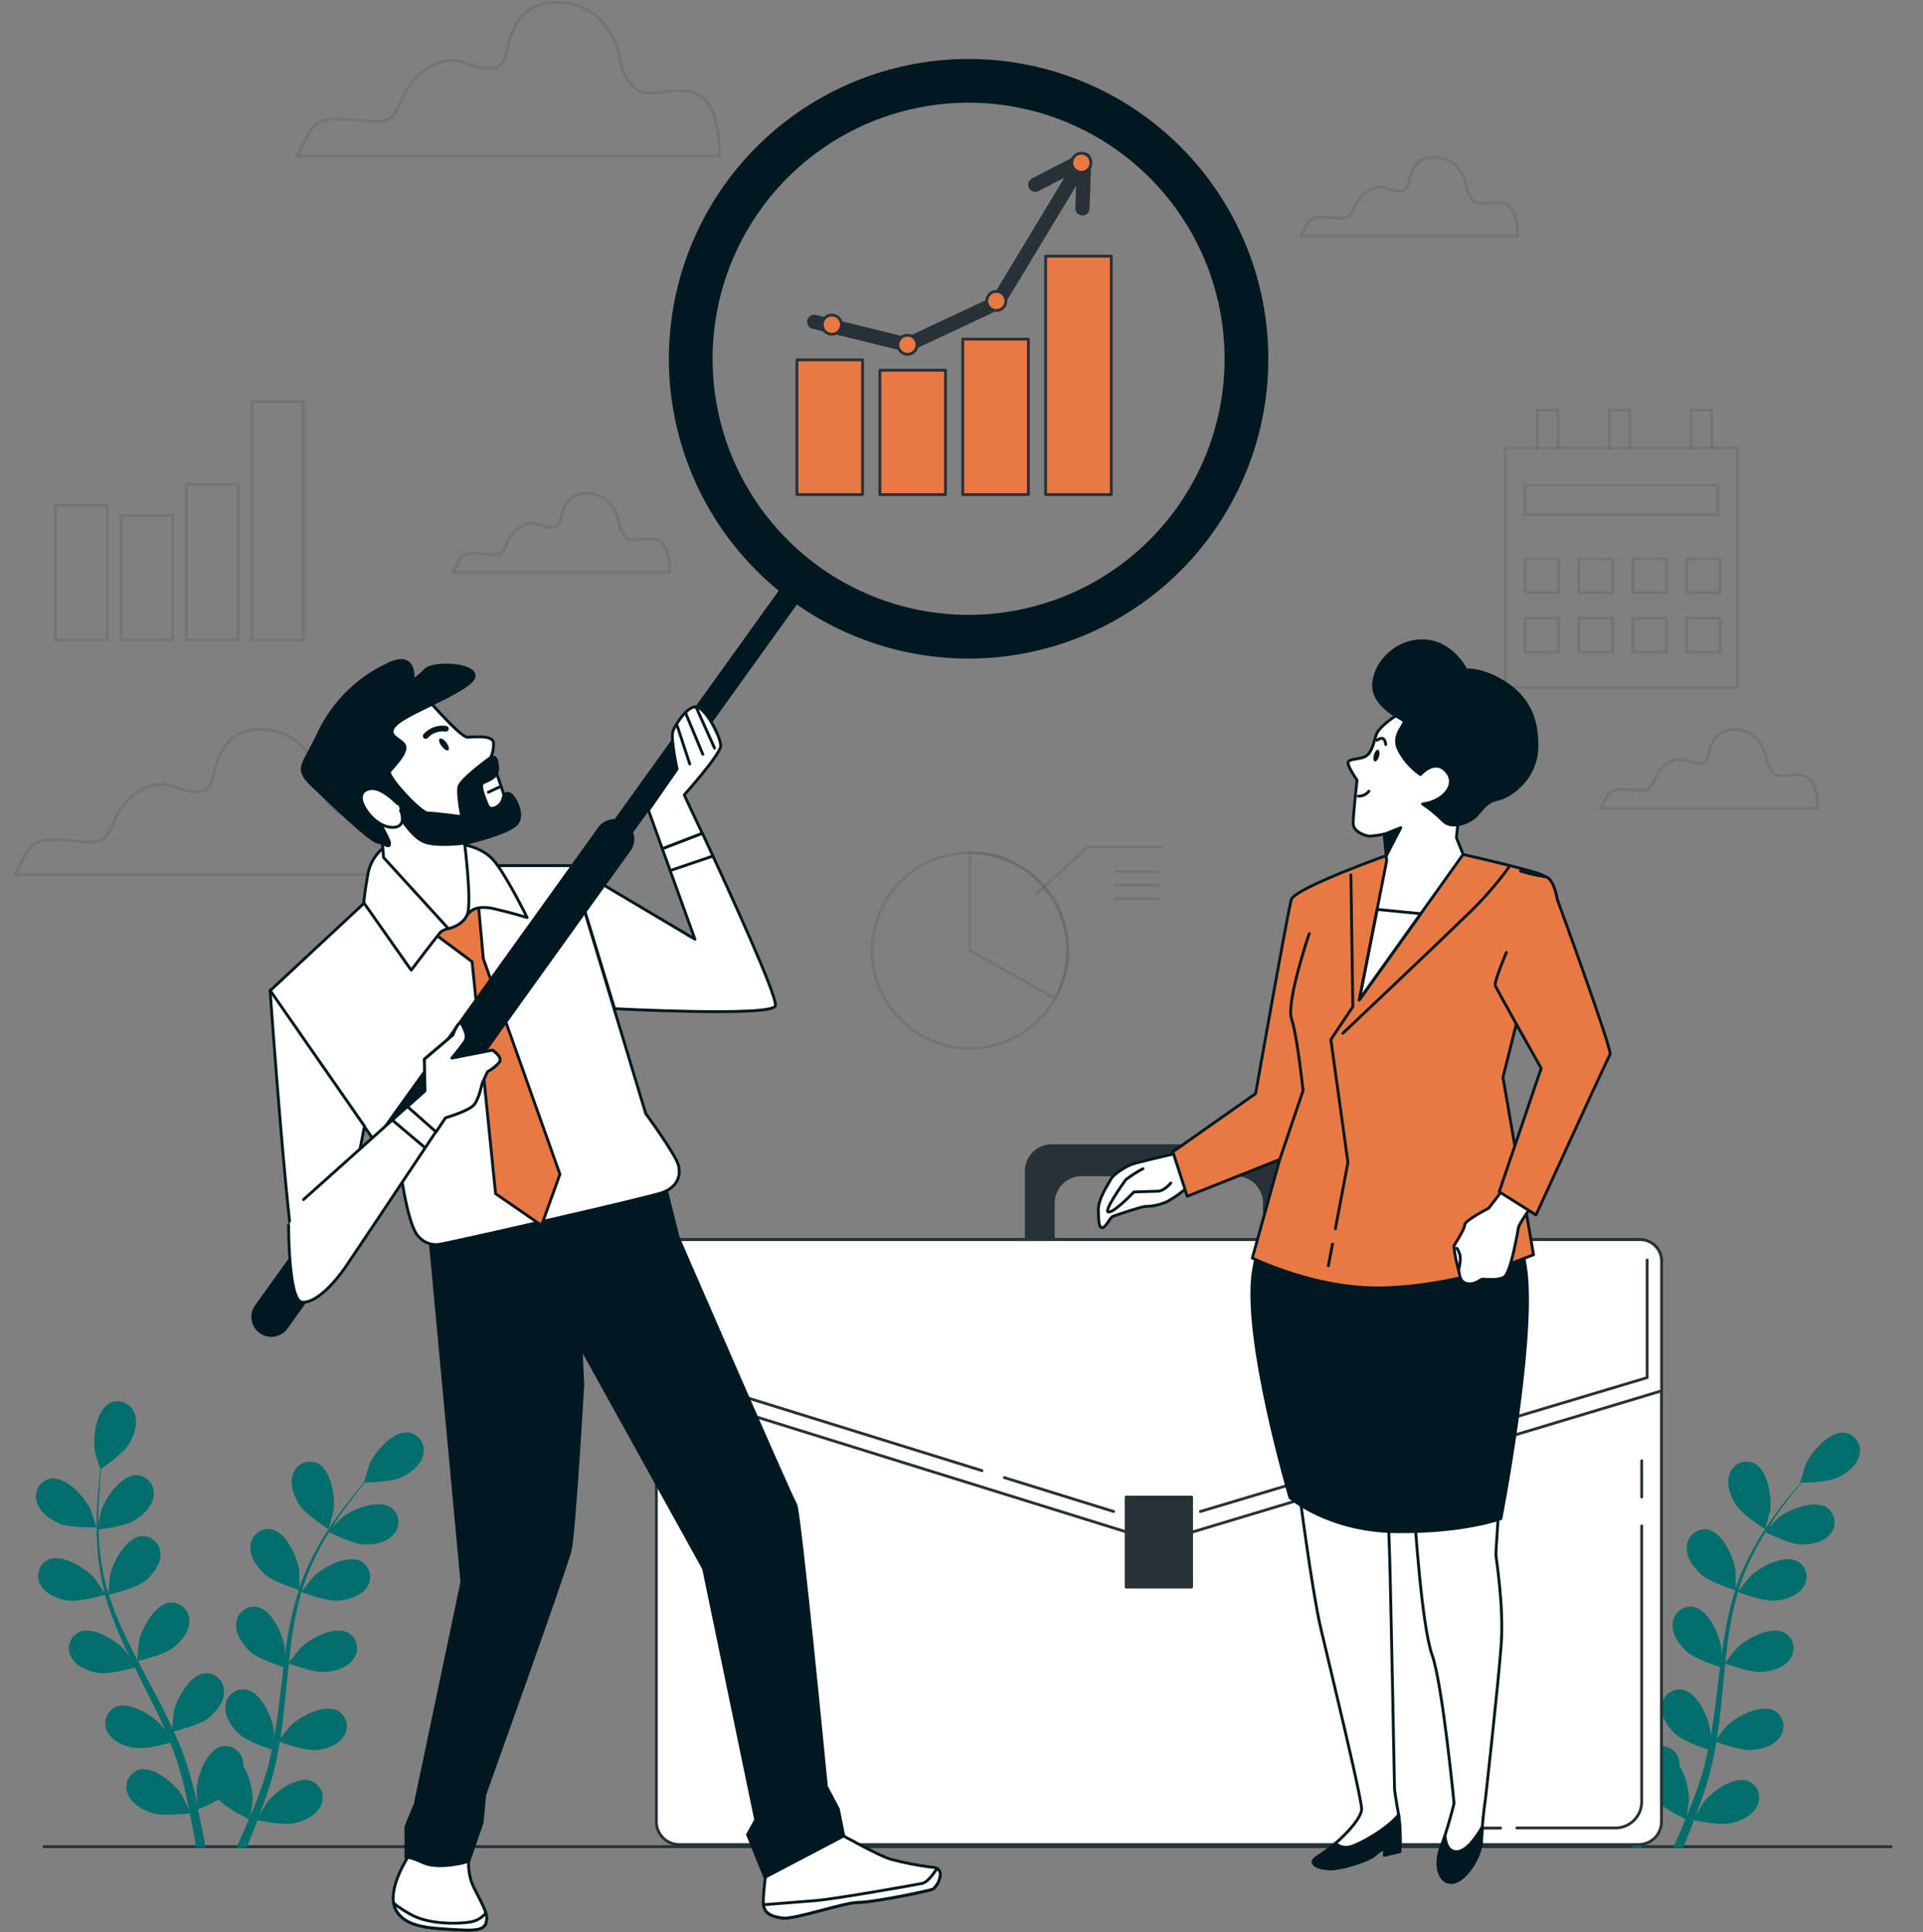 <svg width="675" height="678" viewBox="0 0 675 678" fill="none" xmlns="http://www.w3.org/2000/svg">
<rect x="0" y="0" width="675" height="678" fill="#808080" stroke="none"/>
<path d="M15.449 648.031H663.805" stroke="#263238" stroke-linecap="round" stroke-linejoin="round"/>
<g opacity="0.3">
<path opacity="0.3" d="M217.728 21.191C217.728 21.191 215.39 4.236 200.185 1.31C184.981 -1.616 179.716 8.324 177.966 17.677C176.216 27.029 169.188 24.117 162.188 21.779C155.188 19.441 145.821 24.648 141.719 33.47C137.616 42.291 137.63 43.41 125.94 42.248C114.25 41.086 110.735 41.66 107.293 48.674C103.85 55.689 104.065 54.814 104.065 54.814H252.527C252.527 54.814 253.345 39.365 246.388 34.101C239.431 28.836 229.433 34.689 224.169 31.763C218.905 28.836 217.728 21.191 217.728 21.191Z" stroke="black" stroke-miterlimit="10"/>
</g>
<g opacity="0.3">
<path opacity="0.3" d="M514.84 65.658C514.84 65.658 513.65 56.965 505.847 55.474C498.043 53.982 495.361 59.074 494.457 63.865C493.554 68.656 490.025 67.092 486.367 65.902C482.709 64.711 477.976 67.336 475.882 71.898C473.787 76.459 473.787 76.99 467.792 76.387C461.796 75.785 459.988 76.1 458.195 79.686C456.402 83.272 456.546 82.842 456.546 82.842H532.67C532.67 82.842 533.129 74.895 529.529 72.199C525.928 69.502 520.836 72.5 518.14 70.994C515.443 69.488 514.84 65.658 514.84 65.658Z" stroke="black" stroke-miterlimit="10"/>
</g>
<g opacity="0.3">
<path opacity="0.3" d="M217.267 183.624C217.267 183.624 216.076 174.932 208.287 173.426C200.499 171.919 197.788 177.026 196.898 181.831C196.009 186.637 192.394 185.116 188.794 183.925C185.193 182.735 180.402 185.36 178.308 189.921C176.214 194.483 176.214 195.014 170.218 194.411C164.222 193.809 162.429 194.11 160.622 197.71C158.814 201.311 158.972 200.852 158.972 200.852H235.111C235.111 200.852 235.556 192.919 231.955 190.223C228.355 187.526 223.263 190.509 220.566 189.018C217.869 187.526 217.267 183.624 217.267 183.624Z" stroke="black" stroke-miterlimit="10"/>
</g>
<g opacity="0.3">
<path opacity="0.3" d="M620.149 266.476C620.149 266.476 618.944 257.784 611.155 256.277C603.366 254.771 600.67 259.878 599.766 264.669C598.862 269.46 595.276 267.968 591.676 266.763C588.075 265.558 583.284 268.269 581.19 272.759C579.096 277.249 579.082 277.865 573.086 277.263C567.09 276.661 565.297 276.962 563.504 280.562C561.711 284.163 561.854 283.704 561.854 283.704H637.979C637.979 283.704 638.438 275.757 634.837 273.06C631.237 270.363 626.145 273.361 623.448 271.87C620.751 270.378 620.149 266.476 620.149 266.476Z" stroke="black" stroke-miterlimit="10"/>
</g>
<g opacity="0.3">
<path opacity="0.3" d="M112.57 275.255C112.57 275.255 110.361 259.304 96.017 256.435C81.673 253.566 76.695 263.062 75.031 271.884C73.368 280.706 66.755 277.966 60.128 275.757C53.501 273.548 44.665 278.511 40.806 286.802C36.948 295.093 36.933 296.183 25.903 295.078C14.872 293.974 11.559 294.519 8.231 301.146C4.903 307.773 5.19 306.884 5.19 306.884H145.418C145.418 306.884 146.25 292.253 139.681 287.29C133.111 282.326 123.673 287.849 118.71 285.081C113.746 282.312 112.57 275.255 112.57 275.255Z" stroke="black" stroke-miterlimit="10"/>
</g>
<g opacity="0.3">
<path opacity="0.3" d="M609.885 157.202H528.367V241.331H609.885V157.202Z" stroke="black" stroke-linecap="round" stroke-linejoin="round"/>
<path opacity="0.3" d="M602.944 170.212H535.297V180.626H602.944V170.212Z" stroke="black" stroke-linecap="round" stroke-linejoin="round"/>
<path opacity="0.3" d="M547.116 196.19H535.297V208.009H547.116V196.19Z" stroke="black" stroke-linecap="round" stroke-linejoin="round"/>
<path opacity="0.3" d="M566.023 196.19H554.203V208.009H566.023V196.19Z" stroke="black" stroke-linecap="round" stroke-linejoin="round"/>
<path opacity="0.3" d="M584.925 196.19H573.105V208.009H584.925V196.19Z" stroke="black" stroke-linecap="round" stroke-linejoin="round"/>
<path opacity="0.3" d="M603.816 196.19H591.996V208.009H603.816V196.19Z" stroke="black" stroke-linecap="round" stroke-linejoin="round"/>
<path opacity="0.3" d="M547.116 217.003H535.297V228.823H547.116V217.003Z" stroke="black" stroke-linecap="round" stroke-linejoin="round"/>
<path opacity="0.3" d="M566.023 217.003H554.203V228.823H566.023V217.003Z" stroke="black" stroke-linecap="round" stroke-linejoin="round"/>
<path opacity="0.3" d="M584.925 217.003H573.105V228.823H584.925V217.003Z" stroke="black" stroke-linecap="round" stroke-linejoin="round"/>
<path opacity="0.3" d="M603.816 217.003H591.996V228.823H603.816V217.003Z" stroke="black" stroke-linecap="round" stroke-linejoin="round"/>
<path opacity="0.3" d="M539.598 157.202V143.92H546.885V156.772" stroke="black" stroke-linecap="round" stroke-linejoin="round"/>
<path opacity="0.3" d="M593.605 157.202V143.92H600.892V156.772" stroke="black" stroke-linecap="round" stroke-linejoin="round"/>
<path opacity="0.3" d="M564.887 157.202V143.92H572.174V156.772" stroke="black" stroke-linecap="round" stroke-linejoin="round"/>
</g>
<g opacity="0.3">
<path opacity="0.3" d="M37.626 177.298H19.438V224.577H37.626V177.298Z" stroke="black" stroke-miterlimit="10"/>
<path opacity="0.3" d="M60.606 180.928H42.418V224.577H60.606V180.928Z" stroke="black" stroke-miterlimit="10"/>
<path opacity="0.3" d="M83.583 170.026H65.394V224.591H83.583V170.026Z" stroke="black" stroke-miterlimit="10"/>
<path opacity="0.3" d="M106.563 140.922H88.375V224.577H106.563V140.922Z" stroke="black" stroke-miterlimit="10"/>
</g>
<g opacity="0.3">
<path opacity="0.3" d="M348.408 366.978C366.856 362.577 378.242 344.054 373.841 325.606C369.439 307.158 350.916 295.772 332.469 300.174C314.021 304.575 302.635 323.098 307.036 341.546C311.438 359.993 329.961 371.38 348.408 366.978Z" stroke="black" stroke-miterlimit="10"/>
<path opacity="0.3" d="M370.353 350.432C373.306 345.207 374.839 339.299 374.797 333.297C374.755 327.294 373.141 321.408 370.115 316.224C367.089 311.04 362.758 306.74 357.552 303.752C352.346 300.764 346.448 299.193 340.445 299.195V333.549L370.353 350.432Z" stroke="black" stroke-miterlimit="10"/>
<path opacity="0.3" d="M363.625 313.769L381.67 297.287H408.35" stroke="black" stroke-miterlimit="10"/>
<path opacity="0.3" d="M391.098 305.923H406.79" stroke="black" stroke-miterlimit="10"/>
<path opacity="0.3" d="M391.098 310.627H406.79" stroke="black" stroke-miterlimit="10"/>
<path opacity="0.3" d="M391.098 315.332H406.79" stroke="black" stroke-miterlimit="10"/>
</g>
<path d="M302.775 126.276H279.738V173.555H302.775V126.276Z" fill="#E97943" stroke="#263238" stroke-linecap="round" stroke-linejoin="round"/>
<path d="M331.88 129.92H308.844V173.569H331.88V129.92Z" fill="#E97943" stroke="#263238" stroke-linecap="round" stroke-linejoin="round"/>
<path d="M360.97 119.004H337.934V173.569H360.97V119.004Z" fill="#E97943" stroke="#263238" stroke-linecap="round" stroke-linejoin="round"/>
<path d="M390.076 89.9H367.039V173.555H390.076V89.9Z" fill="#E97943" stroke="#263238" stroke-linecap="round" stroke-linejoin="round"/>
<path d="M285.805 112.936L318.538 120.983L350.067 106.209L376.732 62.029" stroke="#263238" stroke-width="5" stroke-linecap="round" stroke-linejoin="round"/>
<path d="M363.406 64.826L380.547 55.961L379.959 73.103" stroke="#263238" stroke-width="5" stroke-linecap="round" stroke-linejoin="round"/>
<path d="M318.54 124.34C320.394 124.34 321.897 122.837 321.897 120.983C321.897 119.13 320.394 117.627 318.54 117.627C316.686 117.627 315.184 119.13 315.184 120.983C315.184 122.837 316.686 124.34 318.54 124.34Z" fill="#E97943" stroke="#263238" stroke-linecap="round" stroke-linejoin="round"/>
<path d="M353.08 105.606C353.08 104.943 352.883 104.294 352.515 103.742C352.146 103.19 351.622 102.759 351.008 102.505C350.395 102.251 349.72 102.185 349.069 102.314C348.418 102.444 347.82 102.764 347.35 103.233C346.881 103.702 346.561 104.3 346.432 104.952C346.302 105.603 346.369 106.278 346.623 106.891C346.877 107.504 347.307 108.028 347.859 108.397C348.411 108.766 349.06 108.963 349.724 108.963C350.614 108.963 351.468 108.609 352.097 107.98C352.727 107.35 353.08 106.497 353.08 105.606Z" fill="#E97943" stroke="#263238" stroke-linecap="round" stroke-linejoin="round"/>
<path d="M295.359 113.94C295.362 113.273 295.166 112.62 294.798 112.064C294.429 111.507 293.904 111.073 293.288 110.816C292.672 110.559 291.994 110.49 291.339 110.618C290.684 110.747 290.082 111.066 289.61 111.537C289.137 112.008 288.814 112.609 288.683 113.263C288.552 113.917 288.618 114.596 288.872 115.213C289.127 115.829 289.559 116.357 290.114 116.728C290.668 117.099 291.321 117.297 291.988 117.297C292.88 117.297 293.735 116.944 294.367 116.315C294.998 115.686 295.355 114.832 295.359 113.94Z" fill="#E97943" stroke="#263238" stroke-linecap="round" stroke-linejoin="round"/>
<path d="M382.931 57.051C382.917 56.391 382.708 55.749 382.331 55.206C381.954 54.664 381.425 54.245 380.81 54.002C380.196 53.759 379.523 53.703 378.877 53.84C378.231 53.977 377.639 54.303 377.177 54.775C376.715 55.247 376.402 55.845 376.278 56.494C376.154 57.143 376.225 57.815 376.481 58.424C376.737 59.033 377.167 59.553 377.717 59.919C378.268 60.284 378.914 60.48 379.575 60.48C380.021 60.48 380.464 60.391 380.876 60.218C381.288 60.044 381.661 59.791 381.974 59.471C382.286 59.152 382.532 58.773 382.696 58.358C382.861 57.942 382.941 57.498 382.931 57.051Z" fill="#E97943" stroke="#263238" stroke-linecap="round" stroke-linejoin="round"/>
<path d="M20.711 534.569C24.541 536.232 33.894 536.003 33.908 536.003C33.922 536.003 31.885 529.878 31.713 529.519C29.662 525.216 23.107 518.13 17.885 518.847C17.012 518.99 16.179 519.316 15.44 519.802C14.7 520.289 14.072 520.926 13.596 521.672C13.12 522.417 12.806 523.255 12.675 524.13C12.544 525.006 12.599 525.898 12.836 526.751C13.711 530.409 17.455 533.134 20.711 534.569Z" fill="#006E6B"/>
<path d="M23.937 561.65C27.91 562.238 36.258 559.814 36.846 559.613C38.223 564.391 39.915 569.073 41.91 573.628C43.057 576.281 44.305 578.921 45.582 581.56C44.807 580.441 44.148 579.451 44.019 579.322C40.906 575.722 32.773 570.601 27.867 572.681C27.061 573.05 26.343 573.584 25.757 574.249C25.172 574.914 24.733 575.694 24.469 576.54C24.205 577.385 24.122 578.277 24.226 579.157C24.329 580.037 24.617 580.885 25.07 581.646C26.877 584.945 31.224 586.566 34.738 587.083C38.252 587.599 45.467 585.648 47.346 585.146C47.848 586.15 48.336 587.169 48.781 588.173C51.205 592.978 53.629 597.769 55.953 602.517C56.742 604.195 57.387 605.888 58.176 607.566C57.502 606.576 56.928 605.759 56.828 605.63C53.715 602.029 45.582 596.908 40.676 598.988C39.865 599.35 39.139 599.879 38.546 600.541C37.953 601.203 37.507 601.982 37.236 602.829C36.965 603.675 36.876 604.569 36.974 605.452C37.073 606.335 37.357 607.187 37.807 607.953C39.615 611.252 43.961 612.888 47.475 613.39C50.99 613.892 57.516 612.17 59.754 611.554C60.443 613.304 61.188 615.054 61.719 616.775C62.092 617.951 62.537 619.07 62.852 620.289L63.842 623.832C64.387 626.113 64.961 628.451 65.449 630.689C65.793 632.238 66.08 633.73 66.395 635.222C65.621 633.543 64.043 630.273 63.885 630.015C61.361 625.984 54.088 619.687 48.924 621.006C48.073 621.25 47.283 621.669 46.605 622.238C45.926 622.806 45.375 623.511 44.987 624.306C44.599 625.102 44.382 625.97 44.351 626.855C44.32 627.739 44.476 628.62 44.807 629.441C46.098 632.969 50.143 635.178 53.543 636.283C57.287 637.416 65.563 636.383 66.596 636.283C67.098 638.765 67.557 641.174 68.031 643.455C68.332 645.148 68.604 646.769 68.848 648.332H72.162C71.846 646.596 71.516 644.775 71.129 642.881C70.641 640.357 70.053 637.689 69.436 634.935C71.932 633.939 74.365 632.795 76.723 631.506C79.449 634.461 86.448 637.918 87.352 638.363C86.391 640.701 85.444 642.967 84.483 645.09L83.049 648.332H86.563C86.836 647.658 87.123 647.012 87.395 646.324C88.371 643.943 89.375 641.39 90.365 638.765C91.369 638.965 99.573 640.644 103.403 639.769C106.86 638.994 111.063 637.029 112.612 633.601C113.005 632.807 113.225 631.94 113.26 631.056C113.295 630.172 113.143 629.29 112.814 628.469C112.485 627.647 111.987 626.904 111.351 626.288C110.716 625.672 109.958 625.197 109.127 624.894C104.077 623.187 96.375 628.924 93.549 632.754C93.377 632.984 91.842 635.623 90.909 637.33C91.311 636.24 91.713 635.207 92.114 634.088C92.918 631.894 93.649 629.67 94.453 627.289C94.811 626.127 95.155 624.951 95.514 623.775C95.873 622.599 96.145 621.308 96.461 620.074C97.149 617.205 97.709 614.236 98.196 611.252C100.133 611.941 107.004 614.336 110.561 614.121C114.118 613.906 118.551 612.572 120.602 609.416C121.111 608.692 121.462 607.868 121.632 606.998C121.802 606.129 121.787 605.234 121.588 604.37C121.39 603.507 121.011 602.695 120.478 601.988C119.945 601.281 119.268 600.694 118.493 600.265C113.745 597.826 105.268 602.33 101.883 605.687C101.682 605.902 99.53 608.556 98.383 610.076C98.655 608.269 98.957 606.476 99.172 604.64C99.832 599.361 100.334 593.996 100.85 588.646C101.008 586.996 101.194 585.361 101.366 583.74C102.041 583.984 110.159 587.011 114.147 586.724C117.69 586.48 122.137 585.175 124.188 582.019C124.695 581.295 125.044 580.472 125.213 579.604C125.381 578.736 125.366 577.843 125.167 576.981C124.968 576.12 124.59 575.31 124.059 574.604C123.527 573.897 122.852 573.311 122.079 572.882C117.331 570.443 108.84 574.947 105.469 578.304C105.225 578.548 102.127 582.421 101.395 583.439C101.782 579.839 102.184 576.267 102.743 572.738C103.454 567.985 104.48 563.284 105.813 558.667C106.129 558.781 114.577 561.966 118.723 561.679C122.266 561.435 126.713 560.13 128.764 556.988C129.273 556.263 129.623 555.438 129.792 554.568C129.961 553.698 129.944 552.802 129.744 551.939C129.544 551.076 129.164 550.264 128.629 549.557C128.095 548.851 127.417 548.264 126.641 547.837C121.907 545.398 113.416 549.902 110.045 553.259C109.786 553.517 106.459 557.677 105.914 558.466C106 558.208 106.043 557.921 106.129 557.648C107.591 553.055 109.458 548.6 111.709 544.337C112.913 541.97 114.204 539.761 115.51 537.652C117.03 538.413 123.973 541.784 127.688 541.956C131.403 542.128 135.792 541.282 138.188 538.384C138.791 537.722 139.246 536.939 139.523 536.088C139.8 535.237 139.893 534.336 139.795 533.446C139.697 532.556 139.411 531.697 138.956 530.926C138.501 530.155 137.887 529.49 137.155 528.974C132.708 526.019 123.786 529.562 120.057 532.532C119.856 532.689 117.977 534.554 116.629 535.946C117.245 534.999 117.848 534.009 118.436 533.077C120.674 529.72 122.911 526.78 124.934 524.198C126.081 522.763 127.157 521.444 128.176 520.239C130.04 520.239 137.585 519.966 140.885 518.431C144.184 516.897 147.784 514.128 148.559 510.413C148.77 509.553 148.798 508.659 148.641 507.788C148.484 506.917 148.146 506.089 147.648 505.357C147.15 504.625 146.504 504.006 145.752 503.54C144.999 503.074 144.157 502.772 143.28 502.653C137.987 502.079 131.69 509.337 129.754 513.683C129.596 514.071 127.645 520.239 127.745 520.239H127.86C126.856 521.372 125.795 522.605 124.661 523.983C122.581 526.521 120.272 529.419 117.963 532.747C115.43 536.294 113.107 539.987 111.006 543.806C108.642 548.082 106.655 552.555 105.067 557.175V557.347C105.067 555.784 105.067 551.423 104.981 551.079C104.379 546.359 100.42 537.609 95.17 536.634C94.295 536.498 93.401 536.548 92.546 536.78C91.692 537.013 90.896 537.422 90.21 537.982C89.524 538.542 88.963 539.24 88.565 540.031C88.167 540.822 87.939 541.688 87.897 542.573C87.596 546.316 90.307 550.075 92.961 552.441C95.959 555.109 104.25 557.691 104.909 557.892C103.385 562.655 102.177 567.514 101.295 572.437C100.778 575.306 100.362 578.175 99.975 581.044C99.975 579.695 99.975 578.476 99.975 578.318C99.358 573.599 95.414 564.835 90.164 563.874C89.289 563.736 88.396 563.783 87.541 564.014C86.687 564.244 85.89 564.652 85.204 565.211C84.518 565.77 83.957 566.468 83.559 567.258C83.16 568.048 82.933 568.914 82.891 569.798C82.59 573.542 85.301 577.3 87.955 579.667C90.608 582.033 97.68 584.414 99.545 585.017C99.401 586.121 99.258 587.24 99.129 588.359C98.483 593.695 97.867 599.046 97.106 604.252C96.834 606.103 96.504 607.896 96.188 609.703C96.188 608.498 96.188 607.494 96.188 607.336C95.571 602.617 91.627 593.867 86.377 592.892C85.502 592.756 84.608 592.806 83.753 593.038C82.899 593.27 82.103 593.68 81.417 594.24C80.731 594.8 80.171 595.498 79.772 596.289C79.374 597.08 79.146 597.946 79.104 598.83C78.803 602.574 81.514 606.332 84.168 608.699C86.822 611.066 93.205 613.218 95.428 613.935C95.041 615.771 94.653 617.607 94.194 619.371C93.85 620.562 93.606 621.738 93.19 622.929C92.774 624.119 92.43 625.267 92.057 626.429C91.268 628.623 90.451 630.904 89.619 633.027C89.045 634.461 88.471 635.896 87.912 637.33C88.198 635.508 88.686 631.922 88.686 631.592C88.628 627.408 87.497 623.309 85.401 619.687C85.419 619.207 85.39 618.727 85.315 618.252C85.206 617.374 84.913 616.529 84.455 615.772C83.998 615.014 83.385 614.362 82.659 613.857C81.932 613.352 81.107 613.006 80.237 612.842C79.368 612.677 78.474 612.698 77.612 612.902C72.463 614.265 69.192 623.301 69.006 628.064C69.006 628.336 69.178 631.392 69.322 633.328C69.063 632.209 68.82 631.119 68.547 629.972C68.002 627.691 67.4 625.439 66.754 623C66.41 621.838 66.051 620.662 65.692 619.472C65.334 618.281 64.861 617.09 64.445 615.871C63.426 613.088 62.264 610.32 61.016 607.552C63.01 607.078 70.067 605.271 72.893 603.105C75.719 600.939 78.717 597.367 78.631 593.638C78.654 592.753 78.49 591.873 78.151 591.056C77.812 590.238 77.305 589.501 76.662 588.892C76.02 588.284 75.256 587.817 74.422 587.522C73.587 587.228 72.7 587.112 71.817 587.183C66.525 587.757 61.92 596.191 60.959 600.853C60.959 601.154 60.586 604.568 60.443 606.447C59.697 604.798 59.008 603.134 58.119 601.484C55.752 596.722 53.213 591.96 50.688 587.212C49.914 585.777 49.168 584.343 48.408 582.837C49.125 582.679 57.545 580.714 60.729 578.29C63.598 576.124 66.467 572.552 66.467 568.822C66.49 567.938 66.327 567.058 65.987 566.24C65.648 565.423 65.141 564.686 64.498 564.077C63.856 563.468 63.093 563.001 62.258 562.707C61.423 562.412 60.536 562.297 59.654 562.368C54.361 562.941 49.756 571.376 48.795 576.037C48.723 576.382 48.279 581.316 48.221 582.564C46.557 579.351 44.922 576.138 43.445 572.91C41.408 568.58 39.65 564.124 38.18 559.57C38.525 559.499 47.332 557.49 50.574 555.009C53.443 552.843 56.311 549.271 56.311 545.542C56.337 544.656 56.175 543.776 55.836 542.957C55.498 542.138 54.991 541.4 54.348 540.791C53.705 540.182 52.94 539.715 52.105 539.422C51.269 539.128 50.381 539.014 49.498 539.087C44.205 539.661 39.615 548.095 38.654 552.757C38.568 553.13 38.094 558.423 38.08 559.384C37.994 559.126 37.879 558.853 37.807 558.581C36.49 553.946 35.587 549.203 35.111 544.409C34.809 541.755 34.68 539.216 34.594 536.734C36.273 536.519 43.932 535.501 47.117 533.593C50.301 531.685 53.514 528.558 53.902 524.814C54.023 523.937 53.958 523.043 53.711 522.192C53.464 521.341 53.04 520.551 52.468 519.875C51.895 519.198 51.187 518.65 50.389 518.265C49.59 517.88 48.72 517.668 47.834 517.642C42.512 517.642 37.019 525.517 35.541 530.05C35.541 530.294 34.924 532.919 34.566 534.784C34.566 533.665 34.566 532.503 34.566 531.427C34.566 527.396 34.824 523.71 35.068 520.44C35.24 518.589 35.412 516.911 35.599 515.347C37.148 514.286 43.301 509.94 45.195 506.827C47.088 503.714 48.566 499.411 47.188 495.911C46.89 495.077 46.42 494.315 45.808 493.674C45.196 493.034 44.456 492.529 43.636 492.194C42.816 491.858 41.934 491.699 41.049 491.726C40.163 491.754 39.294 491.968 38.496 492.354C33.762 494.792 32.514 504.331 33.303 509.022C33.303 509.423 35.154 515.649 35.24 515.591C35.326 515.534 35.312 515.591 35.34 515.591C35.125 517.026 34.924 518.704 34.738 520.468C34.408 523.739 34.064 527.425 33.978 531.47C33.824 535.828 33.929 540.192 34.293 544.538C34.681 549.392 35.502 554.202 36.746 558.911C36.746 558.911 36.746 559.011 36.746 559.068C35.914 557.749 33.447 554.148 33.217 553.89C30.105 550.304 21.971 545.169 17.066 547.263C16.26 547.631 15.541 548.166 14.956 548.831C14.371 549.496 13.932 550.277 13.67 551.123C13.407 551.97 13.326 552.862 13.432 553.741C13.537 554.621 13.827 555.468 14.283 556.228C16.09 559.513 20.422 561.148 23.937 561.65Z" fill="#006E6B"/>
<path d="M115.325 536.62C115.412 536.62 117.032 530.409 117.09 529.993C117.735 525.288 116.243 515.792 111.438 513.468C110.629 513.102 109.752 512.911 108.864 512.906C107.976 512.902 107.097 513.086 106.285 513.444C105.473 513.803 104.745 514.329 104.15 514.988C103.555 515.648 103.106 516.425 102.832 517.269C101.541 520.812 103.176 525.144 105.112 528.128C107.407 531.628 115.325 536.62 115.325 536.62Z" fill="#006E6B"/>
<path d="M524.979 534.569C528.795 536.232 538.147 536.003 538.161 536.003C538.176 536.003 536.153 529.878 535.967 529.519C533.915 525.216 527.432 518.13 522.153 518.847C521.28 518.991 520.446 519.316 519.706 519.802C518.967 520.289 518.338 520.926 517.86 521.671C517.383 522.416 517.067 523.254 516.935 524.129C516.802 525.004 516.855 525.898 517.09 526.751C517.965 530.409 521.723 533.134 524.979 534.569Z" fill="#006E6B"/>
<path d="M528.208 561.65C532.167 562.238 540.515 559.814 541.189 559.613C542.553 564.396 544.245 569.078 546.253 573.628C547.4 576.281 548.634 578.921 549.911 581.56C549.15 580.441 548.476 579.451 548.347 579.322C545.234 575.722 537.101 570.601 532.196 572.681C531.392 573.051 530.674 573.587 530.09 574.252C529.506 574.917 529.068 575.697 528.805 576.542C528.541 577.387 528.458 578.278 528.56 579.157C528.662 580.036 528.948 580.884 529.398 581.646C531.22 584.945 535.552 586.566 539.066 587.083C542.581 587.599 549.796 585.648 551.689 585.146C552.191 586.15 552.679 587.169 553.124 588.173C555.534 592.978 557.972 597.769 560.21 602.517C560.999 604.195 561.644 605.888 562.447 607.566C561.773 606.576 561.185 605.759 561.085 605.63C557.972 602.029 549.839 596.908 544.933 598.988C544.129 599.359 543.412 599.894 542.828 600.559C542.244 601.224 541.806 602.004 541.542 602.849C541.279 603.694 541.195 604.585 541.298 605.464C541.4 606.343 541.685 607.191 542.136 607.953C543.958 611.252 548.29 612.888 551.804 613.39C555.318 613.892 561.845 612.17 564.083 611.554C564.771 613.304 565.517 615.054 566.062 616.775C566.435 617.951 566.88 619.07 567.181 620.289C567.482 621.508 567.855 622.656 568.171 623.832C568.716 626.113 569.304 628.451 569.777 630.689C570.122 632.238 570.423 633.73 570.724 635.222C569.949 633.543 568.386 630.273 568.228 630.015C565.689 625.984 558.431 619.687 553.267 621.006C552.415 621.248 551.623 621.666 550.943 622.234C550.264 622.802 549.712 623.507 549.323 624.303C548.935 625.099 548.719 625.968 548.689 626.854C548.659 627.739 548.816 628.62 549.15 629.441C550.441 632.969 554.472 635.178 557.872 636.283C561.615 637.416 569.906 636.383 570.939 636.283C571.427 638.765 571.9 641.174 572.288 643.455C572.589 645.148 572.861 646.769 573.105 648.332H576.433C576.117 646.596 575.773 644.775 575.4 642.881C574.898 640.357 574.324 637.689 573.708 634.935C576.201 633.934 578.634 632.789 580.994 631.506C583.72 634.461 590.705 637.918 591.609 638.363C590.662 640.701 589.716 642.967 588.74 645.09C588.253 646.209 587.779 647.271 587.306 648.332H590.806L591.652 646.324C592.628 643.943 593.617 641.39 594.621 638.765C595.625 638.965 603.816 640.644 607.646 639.769C611.117 638.994 615.306 637.029 616.855 633.601C617.25 632.809 617.473 631.942 617.51 631.058C617.547 630.174 617.396 629.292 617.068 628.47C616.741 627.648 616.243 626.905 615.608 626.288C614.973 625.672 614.215 625.197 613.384 624.894C608.334 623.187 600.617 628.924 597.791 632.754C597.634 632.984 596.099 635.623 595.152 637.33C595.554 636.24 595.955 635.207 596.357 634.088C597.16 631.894 597.906 629.67 598.709 627.289C599.054 626.127 599.412 624.951 599.757 623.775C600.101 622.599 600.388 621.308 600.718 620.074C601.392 617.205 601.951 614.236 602.453 611.252C604.375 611.941 611.246 614.336 614.804 614.121C618.361 613.906 622.808 612.572 624.845 609.416C625.353 608.691 625.704 607.866 625.872 606.996C626.041 606.126 626.025 605.23 625.825 604.367C625.625 603.504 625.245 602.692 624.71 601.985C624.175 601.279 623.498 600.692 622.722 600.265C617.988 597.826 609.496 602.33 606.125 605.687C605.91 605.902 603.759 608.556 602.611 610.076C602.898 608.269 603.185 606.476 603.414 604.64C604.074 599.361 604.562 593.996 605.093 588.646C605.25 586.996 605.423 585.361 605.595 583.74C606.283 583.984 614.388 587.011 618.375 586.724C621.918 586.48 626.379 585.175 628.416 582.019C628.925 581.295 629.275 580.471 629.444 579.602C629.612 578.733 629.596 577.838 629.396 576.976C629.195 576.114 628.816 575.304 628.281 574.598C627.746 573.893 627.069 573.308 626.293 572.882C621.56 570.443 613.068 574.947 609.697 578.304C609.439 578.548 606.355 582.421 605.609 583.439C605.996 579.839 606.412 576.267 606.957 572.738C607.675 567.986 608.7 563.286 610.027 558.667C610.343 558.781 618.791 561.966 622.937 561.679C626.48 561.435 630.926 560.13 632.978 556.988C633.486 556.263 633.837 555.438 634.006 554.568C634.174 553.698 634.158 552.802 633.958 551.939C633.758 551.076 633.378 550.264 632.843 549.557C632.309 548.851 631.631 548.264 630.855 547.837C626.121 545.398 617.629 549.902 614.259 553.259C613.986 553.517 610.673 557.677 610.127 558.466C610.127 558.208 610.257 557.921 610.328 557.648C611.791 553.055 613.658 548.6 615.908 544.337C617.127 541.97 618.418 539.761 619.709 537.653C621.23 538.413 628.187 541.784 631.887 541.956C635.588 542.128 640.006 541.282 642.387 538.384C642.972 537.719 643.41 536.938 643.673 536.092C643.936 535.247 644.018 534.355 643.914 533.476C643.809 532.597 643.521 531.749 643.068 530.988C642.615 530.228 642.007 529.571 641.283 529.06C636.851 526.105 627.914 529.648 624.199 532.618C623.984 532.776 622.119 534.64 620.771 536.032C621.373 535.085 621.976 534.095 622.578 533.163C624.801 529.806 627.054 526.866 629.062 524.284C630.224 522.849 631.285 521.53 632.303 520.325C634.183 520.325 641.728 520.052 645.012 518.517C648.297 516.983 651.912 514.214 652.687 510.499C652.9 509.64 652.93 508.747 652.775 507.875C652.62 507.004 652.284 506.176 651.787 505.444C651.29 504.711 650.645 504.092 649.893 503.626C649.141 503.16 648.299 502.858 647.422 502.739C642.115 502.165 635.818 509.423 633.881 513.769C633.724 514.157 631.787 520.325 631.873 520.325H632.031C631.027 521.458 629.965 522.692 628.832 524.069C626.767 526.607 624.443 529.505 622.133 532.833C619.6 536.377 617.282 540.07 615.191 543.892C612.816 548.162 610.828 552.636 609.252 557.261C609.259 557.318 609.259 557.376 609.252 557.433C609.252 555.87 609.252 551.509 609.181 551.165C608.564 546.445 604.605 537.696 599.369 536.72C598.494 536.584 597.6 536.634 596.746 536.866C595.891 537.099 595.095 537.508 594.409 538.068C593.723 538.628 593.163 539.327 592.765 540.117C592.366 540.908 592.139 541.774 592.097 542.659C591.781 546.402 594.507 550.161 597.16 552.527C600.144 555.195 608.449 557.777 609.109 557.978C607.615 562.719 606.441 567.554 605.595 572.451C605.093 575.32 604.662 578.189 604.275 581.058C604.275 579.71 604.275 578.49 604.203 578.333C603.601 573.613 599.642 564.849 594.406 563.888C593.532 563.748 592.637 563.794 591.782 564.023C590.926 564.253 590.129 564.661 589.442 565.22C588.755 565.78 588.195 566.478 587.797 567.269C587.399 568.061 587.173 568.927 587.134 569.812C586.818 573.556 589.544 577.314 592.183 579.681C594.822 582.048 601.908 584.429 603.773 585.031C603.644 586.136 603.486 587.255 603.357 588.373C602.711 593.71 602.109 599.06 601.334 604.267C601.076 606.117 600.746 607.91 600.416 609.718C600.416 608.513 600.416 607.509 600.345 607.351C599.742 602.632 595.783 593.882 590.548 592.906C589.673 592.77 588.779 592.82 587.924 593.052C587.07 593.285 586.274 593.694 585.588 594.254C584.902 594.814 584.341 595.513 583.943 596.303C583.544 597.094 583.317 597.96 583.275 598.845C582.96 602.589 585.685 606.347 588.339 608.713C590.992 611.08 597.375 613.232 599.584 613.949C599.197 615.785 598.81 617.621 598.351 619.386C598.007 620.576 597.763 621.752 597.361 622.943C596.959 624.133 596.601 625.281 596.228 626.443C595.425 628.638 594.607 630.918 593.775 633.041C593.216 634.476 592.642 635.91 592.068 637.344C592.355 635.523 592.843 631.937 592.857 631.607C592.792 627.424 591.661 623.326 589.572 619.701C589.59 619.221 589.561 618.741 589.486 618.267C589.375 617.388 589.08 616.542 588.621 615.785C588.162 615.028 587.548 614.376 586.821 613.871C586.093 613.366 585.267 613.02 584.396 612.856C583.526 612.692 582.631 612.712 581.769 612.916C576.619 614.279 573.349 623.316 573.162 628.078C573.162 628.351 573.335 631.406 573.478 633.342C573.22 632.224 572.99 631.133 572.704 629.986C572.173 627.705 571.556 625.453 570.91 623.015C570.566 621.853 570.208 620.677 569.849 619.486C569.49 618.295 569.017 617.105 568.601 615.886C567.583 613.103 566.421 610.334 565.187 607.566C567.181 607.093 574.224 605.285 577.064 603.119C579.904 600.953 582.873 597.382 582.802 593.652C582.825 592.767 582.661 591.888 582.322 591.07C581.983 590.253 581.476 589.515 580.833 588.907C580.191 588.298 579.427 587.831 578.593 587.537C577.758 587.242 576.871 587.127 575.988 587.197C570.695 587.771 566.091 596.205 565.13 600.867C565.13 601.168 564.757 604.582 564.628 606.461C563.867 604.812 563.122 603.148 562.304 601.498C559.937 596.736 557.384 591.974 554.874 587.226C554.099 585.792 553.339 584.357 552.593 582.851C553.296 582.693 561.73 580.728 564.9 578.304C567.769 576.138 570.71 572.566 570.638 568.837C570.661 567.952 570.497 567.072 570.158 566.255C569.819 565.437 569.312 564.7 568.669 564.091C568.027 563.483 567.263 563.016 566.429 562.721C565.594 562.427 564.707 562.311 563.824 562.382C558.531 562.956 553.941 571.39 552.966 576.052C552.894 576.396 552.45 581.33 552.406 582.578C550.743 579.365 549.107 576.152 547.616 572.925C545.605 568.558 543.871 564.069 542.423 559.484C542.753 559.413 551.56 557.404 554.802 554.923C557.671 552.757 560.626 549.185 560.54 545.456C560.563 544.571 560.399 543.691 560.06 542.874C559.721 542.056 559.214 541.319 558.571 540.71C557.928 540.102 557.165 539.635 556.33 539.34C555.496 539.046 554.608 538.93 553.726 539.001C548.433 539.575 543.829 548.009 542.868 552.671C542.796 553.044 542.323 558.337 542.294 559.298C542.222 559.04 542.107 558.767 542.021 558.495C540.703 553.86 539.801 549.117 539.325 544.323C539.023 541.669 538.894 539.13 538.823 536.648C540.501 536.433 548.161 535.415 551.331 533.507C554.501 531.599 557.728 528.472 558.115 524.728C558.237 523.852 558.172 522.959 557.926 522.109C557.68 521.259 557.257 520.47 556.687 519.794C556.116 519.118 555.409 518.569 554.612 518.183C553.816 517.798 552.947 517.584 552.062 517.556C546.726 517.556 541.232 525.431 539.769 529.964C539.683 530.208 539.152 532.833 538.794 534.698C538.794 533.579 538.794 532.417 538.794 531.341C538.794 527.31 539.052 523.624 539.31 520.353C539.468 518.503 539.64 516.825 539.827 515.261C541.376 514.2 547.544 509.854 549.437 506.741C551.331 503.628 552.794 499.325 551.417 495.825C551.12 494.991 550.651 494.229 550.041 493.589C549.43 492.948 548.691 492.444 547.872 492.108C547.053 491.773 546.173 491.613 545.288 491.641C544.404 491.668 543.535 491.882 542.739 492.268C538.005 494.706 536.757 504.245 537.532 508.936C537.603 509.337 539.396 515.562 539.468 515.505H539.568C539.353 516.94 539.152 518.618 538.966 520.382C538.636 523.653 538.306 527.339 538.206 531.384C538.059 535.742 538.165 540.106 538.521 544.452C538.896 549.325 539.708 554.154 540.946 558.882V559.04C540.114 557.72 537.646 554.12 537.431 553.861C534.318 550.275 526.185 545.14 521.28 547.234C520.473 547.6 519.753 548.132 519.166 548.795C518.58 549.458 518.14 550.238 517.876 551.083C517.612 551.928 517.529 552.82 517.634 553.699C517.738 554.578 518.028 555.426 518.483 556.185C520.347 559.513 524.694 561.148 528.208 561.65Z" fill="#006E6B"/>
<path d="M619.581 536.62C619.667 536.62 621.288 530.409 621.345 529.993C622.005 525.288 620.499 515.792 615.694 513.468C614.885 513.102 614.008 512.911 613.12 512.906C612.232 512.902 611.353 513.086 610.541 513.444C609.728 513.803 609.001 514.329 608.406 514.988C607.811 515.648 607.361 516.425 607.087 517.269C605.811 520.812 607.432 525.144 609.368 528.128C611.663 531.628 619.581 536.62 619.581 536.62Z" fill="#006E6B"/>
<path d="M237.911 434.991H575.644C577.649 434.991 579.572 435.788 580.989 437.205C582.407 438.623 583.204 440.546 583.204 442.551V639.281C583.204 641.404 582.36 643.44 580.859 644.941C579.358 646.442 577.322 647.285 575.2 647.285H238.356C236.24 647.274 234.215 646.425 232.724 644.925C231.232 643.426 230.395 641.396 230.395 639.281V442.565C230.391 440.565 231.18 438.645 232.588 437.226C233.997 435.806 235.911 435.003 237.911 434.991Z" fill="white" stroke="#263238" stroke-linecap="round" stroke-linejoin="round"/>
<path d="M444.382 402.043H369.176C368.004 402.043 366.844 402.274 365.762 402.722C364.679 403.17 363.696 403.828 362.867 404.656C362.039 405.484 361.381 406.468 360.933 407.551C360.485 408.633 360.254 409.793 360.254 410.965V440.27H370.653C370.04 438.959 369.722 437.529 369.721 436.081V422.168C369.721 419.535 370.767 417.01 372.628 415.149C374.49 413.287 377.015 412.241 379.647 412.241H433.911C436.544 412.241 439.069 413.287 440.93 415.149C442.792 417.01 443.837 419.535 443.837 422.168V436.081C443.837 437.529 443.518 438.959 442.905 440.27H453.304V410.965C453.304 409.793 453.074 408.633 452.625 407.551C452.177 406.468 451.52 405.484 450.691 404.656C449.863 403.828 448.879 403.17 447.797 402.722C446.714 402.274 445.554 402.043 444.382 402.043Z" fill="#263238" stroke="#263238" stroke-linecap="round" stroke-linejoin="round"/>
<path d="M230.395 486.315L406.828 541.138L583.261 488.065V442.565C583.257 440.558 582.458 438.633 581.039 437.214C579.619 435.794 577.695 434.995 575.687 434.991H237.911C235.905 434.995 233.982 435.795 232.565 437.215C231.148 438.635 230.352 440.559 230.352 442.565L230.395 486.315Z" fill="white" stroke="#263238" stroke-linecap="round" stroke-linejoin="round"/>
<path d="M515.082 502.323L578.168 483.432V442.163" stroke="#263238" stroke-linecap="round" stroke-linejoin="round"/>
<path d="M421.359 530.409L507.984 504.46" stroke="#263238" stroke-linecap="round" stroke-linejoin="round"/>
<path d="M344.704 516.079L253.762 487.864" stroke="#263238" stroke-linecap="round" stroke-linejoin="round"/>
<path d="M390.893 530.409L352.551 518.517" stroke="#263238" stroke-linecap="round" stroke-linejoin="round"/>
<path d="M418.259 525.36H395.309V556.917H418.259V525.36Z" fill="#263238" stroke="#263238" stroke-linecap="round" stroke-linejoin="round"/>
<path d="M526.747 641.504H514.684" stroke="#263238" stroke-linecap="round" stroke-linejoin="round"/>
<path d="M576.26 535.487V632.252C576.262 633.461 576.026 634.658 575.564 635.775C575.103 636.892 574.426 637.908 573.572 638.763C572.718 639.618 571.704 640.297 570.588 640.76C569.471 641.223 568.274 641.461 567.066 641.461H532.453" stroke="#263238" stroke-linecap="round" stroke-linejoin="round"/>
<path d="M576.262 512.622V525.331" stroke="#263238" stroke-linecap="round" stroke-linejoin="round"/>
<path d="M456.027 523.237C456.027 523.237 460.574 558.509 463.601 571.333C466.628 584.156 477.816 630.258 477.945 634.691C478.074 639.123 467.359 648.719 462.654 651.459C457.949 654.199 463.917 656.221 468.708 655.676C473.499 655.131 481.13 652.291 482.205 651.158C483.229 650.238 484.355 649.439 485.562 648.777L486.164 648.432L485.892 651.029L491.386 649.723C491.639 645.416 491.49 641.094 490.941 636.814C490.037 632.037 489.507 627.992 489.507 627.992C489.507 627.992 488.072 554.22 487.843 547.952C487.613 541.683 487.355 533.607 487.355 533.607L456.027 523.237Z" fill="white" stroke="#001820" stroke-linecap="round" stroke-linejoin="round"/>
<path d="M468.736 655.676C473.513 655.146 481.158 652.291 482.234 651.158C483.257 650.238 484.384 649.439 485.59 648.777L486.193 648.432L485.92 651.029L491.414 649.723C491.667 645.416 491.518 641.094 490.969 636.814C487.068 641.748 476.625 647.644 473.642 648.117C472.873 648.294 472.075 648.299 471.304 648.133C470.533 647.967 469.808 647.633 469.181 647.156L468.578 647.027C466.74 648.661 464.768 650.139 462.683 651.445C457.978 654.213 463.945 656.221 468.736 655.676Z" fill="#001820" stroke="#001820" stroke-linecap="round" stroke-linejoin="round"/>
<path d="M496.58 532.532C496.58 532.532 499.004 570.472 502.676 580.685C506.348 590.898 510.393 632.826 510.393 632.826C509.203 637.743 507.767 642.598 506.09 647.371C503.15 654.973 505.459 661.055 509.877 660.539C514.295 660.023 519.918 651.689 520.061 645.42C520.256 640.704 520.706 636.002 521.41 631.334C521.41 631.334 525.928 590.955 526.932 577.257C527.936 563.558 525.139 547.048 525.096 545.571C525.053 544.093 526.287 526.708 526.287 526.708L496.164 530.696L496.58 532.532Z" fill="white" stroke="#001820" stroke-linecap="round" stroke-linejoin="round"/>
<path d="M520.293 641.103C518.084 644.904 514.67 649.709 511.342 649.781C508.401 649.881 507.455 646.912 507.211 644.23C506.838 645.348 506.465 646.424 506.092 647.371C503.152 654.973 505.461 661.055 509.879 660.539C514.297 660.023 519.92 651.689 520.063 645.42C520.149 644.014 520.149 642.551 520.293 641.103Z" fill="#001820" stroke="#001820" stroke-linecap="round" stroke-linejoin="round"/>
<path d="M453.391 405.127C446.88 417.916 442.363 431.624 439.994 445.778C436.106 469.173 452.789 525.503 452.789 525.503C452.789 525.503 466.114 537.222 490.083 537.495C514.052 537.767 526.847 532.905 526.847 532.905C526.847 532.905 538.466 473.046 535.77 446.983C533.876 430.941 527.142 415.855 516.462 403.735L455.743 401.11L453.391 405.127Z" fill="#001820" stroke="#001820" stroke-linecap="round" stroke-linejoin="round"/>
<path d="M411.949 404.94C411.949 404.94 399.556 407.809 397.462 408.512C395.368 409.215 390.864 412.012 389.96 413.776C389.056 415.541 385.384 420.662 385.528 424.879C385.671 429.096 385.743 430.832 386.962 430.803C388.181 430.774 389.53 427.245 390.677 426.83C391.825 426.414 400.546 423.401 402.081 423.358C404.792 423.337 407.466 422.72 409.913 421.551C412.612 420.032 415.125 418.202 417.4 416.1L413.943 404.625L411.949 404.94Z" fill="white" stroke="#001820" stroke-linecap="round" stroke-linejoin="round"/>
<path d="M401.177 410.119C399.071 411.246 397.057 412.536 395.152 413.977C394.607 414.766 386.904 425.452 389.199 425.338C391.494 425.223 397.992 418.295 397.992 418.295L406.441 418.008C408.75 417.936 410.959 415.139 410.959 415.139" fill="white"/>
<path d="M401.177 410.119C399.071 411.246 397.057 412.536 395.152 413.977C394.607 414.766 386.904 425.452 389.199 425.338C391.494 425.223 397.992 418.295 397.992 418.295L406.441 418.008C408.75 417.936 410.959 415.139 410.959 415.139" stroke="#001820" stroke-linecap="round" stroke-linejoin="round"/>
<path d="M488.332 299.597C488.332 299.597 454.48 311.589 453.261 315.691C452.042 319.793 440.738 383.754 440.738 383.754L411.691 404.18L416.741 419.787L449.201 406.877L439.576 441.475C439.576 441.475 458.396 450.741 479.166 451.831C499.937 452.922 523.146 445.807 526.273 444.788C529.4 443.77 538.293 440.313 538.293 440.313L527.564 378.016C527.564 378.016 540.258 327.984 540.574 323.91C540.889 319.836 542.309 308.964 542.266 307.615C542.223 306.267 513.578 299.855 513.578 299.855L488.332 299.597Z" fill="#E97943" stroke="#001820" stroke-linecap="round" stroke-linejoin="round"/>
<path d="M467.718 436.526L466.27 444.186" stroke="#001820" stroke-linecap="round" stroke-linejoin="round"/>
<path d="M474.188 307.041L474.862 353.258L467.145 364.805L473.14 407.881L468.737 431.19" stroke="#001820" stroke-linecap="round" stroke-linejoin="round"/>
<path d="M471.379 362.582C471.379 362.582 504.758 331.025 514.799 321.213C520.2 316.081 525.135 310.479 529.544 304.474" stroke="#001820" stroke-linecap="round" stroke-linejoin="round"/>
<path d="M459.541 327.64C459.541 327.64 451.351 351.824 453.359 357.619C455.367 363.414 457.39 382.721 457.39 382.721L449.199 406.905" stroke="#001820" stroke-linecap="round" stroke-linejoin="round"/>
<path d="M490.356 250.898C490.356 250.898 484.03 254.886 483.055 257.884C482.079 260.882 481.62 263.851 479.555 265.271C477.489 266.691 472.842 266.031 473.186 267.911C473.53 269.79 476.342 273.72 476.342 273.72C476.342 273.72 474.907 286.415 474.993 289.097C475.079 291.779 479.182 293.529 481.061 293.4C482.682 293.274 484.292 293.039 485.881 292.697L486.741 302.078L477.131 350.848L513.579 299.812L511.212 293.974L512.03 286.142C513.922 280.09 514.071 273.627 512.46 267.495C511.556 263.855 509.943 260.43 507.713 257.414C505.483 254.399 502.68 251.853 499.465 249.923C498.071 248.998 496.398 248.589 494.734 248.767C493.071 248.945 491.522 249.699 490.356 250.898Z" fill="white" stroke="#001820" stroke-linecap="round" stroke-linejoin="round"/>
<path d="M485.879 292.769L491.703 290.445L486.74 300.041L485.879 292.769Z" fill="#001820" stroke="#001820" stroke-linecap="round" stroke-linejoin="round"/>
<path d="M484.072 265.4C483.742 266.548 483.068 267.351 482.566 267.208C482.064 267.064 481.935 266.017 482.279 264.87C482.623 263.722 483.283 262.933 483.713 263.077C484.144 263.22 484.416 264.267 484.072 265.4Z" fill="#001820"/>
<path d="M483.398 259.749C483.398 259.749 486.009 257.511 486.411 261.269" stroke="#001820" stroke-linecap="round" stroke-linejoin="round"/>
<path d="M476.797 279.386C477.51 279.404 478.217 279.255 478.862 278.951C479.507 278.647 480.072 278.197 480.512 277.636" stroke="#001820" stroke-linecap="round" stroke-linejoin="round"/>
<path d="M483.397 319.134L477.129 350.92L498.76 320.625L483.397 319.134Z" stroke="#001820" stroke-linecap="round" stroke-linejoin="round"/>
<path d="M514.609 235.105C514.609 235.105 509.66 224.878 499.275 224.878C488.89 224.878 481.919 233.929 482.162 240.829C482.406 247.728 490.984 251.673 492.562 252.763C494.14 253.853 488.115 257.525 490.998 263.191C492.776 266.649 495.389 269.607 498.601 271.798C498.601 271.798 503.406 266.247 507.38 270.363C511.353 274.48 507.681 278.812 504.654 280.404C503.026 281.345 501.217 281.932 499.347 282.126C501.933 283.841 504.336 285.816 506.519 288.021C509.703 291.363 516.129 288.466 518.353 286.07C520.576 283.675 521.652 281.351 525.84 280.447C530.029 279.544 539.051 273.447 539.439 262.689C539.826 251.931 536.14 244.745 528.279 239.638C520.418 234.532 514.609 235.105 514.609 235.105Z" fill="#001820" stroke="#001820" stroke-linecap="round" stroke-linejoin="round"/>
<path d="M527.532 417.477L522.569 423.989C522.569 423.989 514.077 428.293 514.12 429.856C514.163 431.42 510.52 436.713 510.348 437.286C510.623 440.134 511.17 442.949 511.983 445.692C512.385 446.452 511.983 449.737 514.852 450.397C517.721 451.057 519.6 448.891 520.374 448.862C521.149 448.833 525.395 449.465 527.848 448.217C530.3 446.969 532.681 432.295 533.011 430.745C533.341 429.196 537.745 423.086 537.745 423.086L527.532 417.477Z" fill="white" stroke="#001820" stroke-linecap="round" stroke-linejoin="round"/>
<path d="M511.34 438.032C511.34 438.032 511.727 438.204 512.373 440.112C513.018 442.02 511.985 445.692 511.985 445.692" stroke="#001820" stroke-linecap="round" stroke-linejoin="round"/>
<path d="M528.755 334.267C528.755 334.267 524.366 344.537 524.868 345.871C525.37 347.205 540.977 374.875 540.977 374.875L526.245 418.223L539.155 426.342C539.155 426.342 564.315 371.361 565.161 369.984C566.007 368.607 546.628 315.591 546.628 315.591C546.628 315.591 545.438 307.988 542.325 307.644C539.416 307.184 536.541 306.532 533.718 305.693" fill="#E97943"/>
<path d="M528.755 334.267C528.755 334.267 524.366 344.537 524.868 345.871C525.37 347.205 540.977 374.875 540.977 374.875L526.245 418.223L539.155 426.342C539.155 426.342 564.315 371.361 565.161 369.984C566.007 368.607 546.628 315.591 546.628 315.591C546.628 315.591 545.438 307.988 542.325 307.644C539.416 307.184 536.541 306.532 533.718 305.693" stroke="#001820" stroke-linecap="round" stroke-linejoin="round"/>
<path d="M295.334 643.842C295.334 643.842 308.56 651.287 312.691 652.449C317.308 653.689 322.005 654.609 326.748 655.203C328.67 655.203 330.047 656.021 330.047 657.957C329.865 659.858 328.98 661.622 327.566 662.906C326.748 663.465 306.638 667.596 301.402 667.596C296.166 667.596 279.083 673.649 274.679 673.104C270.275 672.559 268.626 671.182 268.066 668.973C267.507 666.764 268.898 656.852 268.898 656.852L295.334 643.842Z" fill="white" stroke="#001820" stroke-linecap="round" stroke-linejoin="round"/>
<path d="M327.566 662.848C328.98 661.565 329.865 659.801 330.048 657.9C330.078 657.461 329.989 657.023 329.789 656.631C329.59 656.239 329.287 655.909 328.914 655.676C327.48 657.857 325.443 660.582 323.722 660.926C320.953 661.471 293.14 666.434 285.968 666.979L267.98 668.414C267.98 668.615 268.009 668.787 268.067 668.93C268.626 671.139 270.276 672.516 274.679 673.061C279.083 673.607 296.195 667.553 301.402 667.553C306.609 667.553 326.749 663.408 327.566 662.848Z" fill="white" stroke="#001820" stroke-linecap="round" stroke-linejoin="round"/>
<path d="M164.487 653.195C164.382 655.435 164.664 657.677 165.319 659.822C166.424 663.68 171.057 670.02 170.827 673.32C170.598 676.619 169.178 677.723 160.356 677.178C151.534 676.633 142.182 676.633 138.84 670.006C135.498 663.379 143.258 651.545 143.258 651.545L164.487 653.195Z" fill="white" stroke="#001820" stroke-linecap="round" stroke-linejoin="round"/>
<path d="M170.827 673.32C170.855 672.634 170.758 671.948 170.54 671.297C169.23 672.931 167.377 674.04 165.319 674.424C160.628 675.256 150.975 675.256 144.936 672.215C142.564 671.001 140.316 669.559 138.223 667.912C138.34 668.632 138.557 669.332 138.868 669.992C142.182 676.604 151.548 676.604 160.384 677.164C169.22 677.723 170.554 676.633 170.827 673.32Z" fill="white" stroke="#001820" stroke-linecap="round" stroke-linejoin="round"/>
<path d="M150.876 434.174L162.136 555.181L145.769 633.027L142.484 641.002V651.789C142.484 651.789 143.417 651.316 148.581 653.668C153.745 656.021 162.652 653.668 162.652 653.668L164.531 653.195L169.222 639.596L170.154 629.742C170.154 629.742 198.757 550.017 200.162 543.921C201.568 537.825 204.58 485.942 204.58 485.942L203.949 472.831L246.982 550.462L265.27 638.621L262.402 643.785L268.498 658.789L296.168 644.258L294.289 634.877L290.071 626.902C290.071 626.902 280.69 529.821 279.285 527.927C277.879 526.034 238.016 434.131 238.016 434.131L232.853 413.489L150.876 434.174Z" fill="#001820" stroke="#001820" stroke-linecap="round" stroke-linejoin="round"/>
<path d="M232.464 297.818L243.939 329.59L200.434 303.771L215.739 353.976C215.739 353.976 270.72 356.844 272.154 353.014C273.187 350.26 256.146 313.009 246.55 292.41L232.464 297.818Z" fill="white" stroke="#001820" stroke-linecap="round" stroke-linejoin="round"/>
<path d="M235.809 305.306L250.081 300.472" stroke="#001820" stroke-linecap="round" stroke-linejoin="round"/>
<path d="M129.617 315.246L94.703 347.765L141.092 414.221C141.092 414.221 143.473 430.473 146.83 433.83C147.693 434.866 148.801 435.671 150.053 436.172C151.305 436.672 152.662 436.853 154.002 436.698C155.436 436.698 227.157 420.432 232.407 418.524C237.657 416.617 239.106 412.787 238.145 408.957C237.184 405.127 226.669 390.797 226.669 390.797L200.377 303.771H168.346L140.131 310.47L129.617 315.246Z" fill="white" stroke="#001820" stroke-linecap="round" stroke-linejoin="round"/>
<path d="M153.156 328.156L165.707 337.48L173.955 418.883L190.092 430L196.547 412.069L169.652 336.404L167.859 316.681L158.894 313.453L153.156 328.156Z" fill="#E97943" stroke="#001820" stroke-linecap="round" stroke-linejoin="round"/>
<path d="M134.005 298.033C131.541 300.222 129.855 303.152 129.2 306.382C128.196 311.689 127.68 316.752 127.68 316.752L144.333 340.449C144.333 340.449 153.944 327.797 154.69 327.037C155.504 326.455 156.433 326.054 157.415 325.861C159.746 324.438 161.954 322.821 164.013 321.027C165.061 319.707 167.083 317.427 173.653 318.947C180.222 320.468 185.042 321.988 185.042 321.988C185.042 321.988 177.196 306.052 172.907 301.505C168.618 296.957 161.518 295.939 158.233 295.939C154.948 295.939 140.532 298.98 140.532 298.98L134.005 298.033Z" fill="white" stroke="#001820" stroke-linecap="round" stroke-linejoin="round"/>
<path d="M148.235 243.296C148.235 243.296 161.417 258.673 164.013 258.673C166.61 258.673 173.237 257.784 173.237 260.868C173.291 262.519 172.987 264.163 172.347 265.687C172.347 265.687 178.085 281.939 179.376 286.773C180.667 291.607 168.833 294.246 168.833 294.246L163.095 295.996C163.095 295.996 165.735 317.082 163.985 321.027C162.235 324.972 157.386 325.861 157.386 325.861L134.622 300.902L134.192 295.164C134.192 295.164 110.036 273.648 110.467 270.564C110.897 267.48 148.235 243.296 148.235 243.296Z" fill="white" stroke="#001820" stroke-linecap="round" stroke-linejoin="round"/>
<path d="M156.697 260.624C157.529 261.728 157.816 262.919 157.357 263.263C156.898 263.607 155.922 262.976 155.019 261.829C154.115 260.681 153.9 259.548 154.359 259.204C154.818 258.859 155.879 259.519 156.697 260.624Z" fill="#001820"/>
<path d="M149.426 258.271C150.302 257.291 151.409 256.546 152.646 256.102C153.884 255.659 155.213 255.532 156.512 255.732" fill="#001820"/>
<path d="M149.426 258.271C150.302 257.291 151.409 256.546 152.646 256.102C153.884 255.659 155.213 255.532 156.512 255.732" stroke="#001820" stroke-width="2" stroke-linecap="round" stroke-linejoin="round"/>
<path d="M175.217 276.216L171.43 277.994" stroke="#001820" stroke-linecap="round" stroke-linejoin="round"/>
<path d="M172.392 265.687C172.392 265.687 161.562 273.433 161.06 276.216C160.558 278.999 162.079 286.587 162.079 286.587C162.079 286.587 152.712 285.324 150.187 285.324C147.663 285.324 135.528 272.171 136.79 270.65C138.052 269.13 142.857 264.339 142.097 261.8C141.337 259.261 134.509 258.271 139.314 253.968C144.12 249.665 165.363 242.077 166.368 237.53C167.372 232.983 152.21 232.222 149.427 235.005C148.069 236.445 146.542 237.716 144.88 238.792C144.88 238.792 146.4 228.751 137.034 232.724C126.077 237.592 117.206 246.194 112.003 256.995C106.696 268.628 103.153 269.388 109.479 275.456C115.804 281.523 129.704 294.935 132.429 295.437C135.155 295.939 136.733 297.962 136.733 295.939C136.733 293.917 131.167 286.587 132.429 283.546C133.692 280.505 134.71 278.999 137.235 282.283C139.759 285.568 143.804 292.912 148.366 295.193C152.927 297.474 164.546 295.695 164.546 295.695C164.546 295.695 179.708 292.167 181.759 288.624C183.81 285.081 180.482 279.515 179.22 278.755C177.958 277.995 176.954 278.253 176.437 280.533C175.921 282.814 172.134 285.081 171.13 282.556C170.126 280.031 168.103 275.47 169.609 274.71C171.115 273.949 174.673 272.945 174.673 269.904C174.673 266.863 174.128 265.286 172.392 265.687Z" fill="#001820" stroke="#001820" stroke-linecap="round" stroke-linejoin="round"/>
<path d="M139.573 282.04C139.573 282.04 134.265 276.474 130.464 276.718C126.663 276.962 125.157 280.261 129.46 285.568C133.763 290.876 139.056 291.134 140.577 289.369C142.097 287.605 140.577 284.306 140.577 284.306" fill="white"/>
<path d="M139.573 282.04C139.573 282.04 134.265 276.474 130.464 276.718C126.663 276.962 125.157 280.261 129.46 285.568C133.763 290.876 139.056 291.134 140.577 289.369C142.097 287.605 140.577 284.306 140.577 284.306" stroke="#001820" stroke-linecap="round" stroke-linejoin="round"/>
<path d="M215.654 294.447L95.234 462.116" stroke="#001820" stroke-width="14" stroke-linecap="round" stroke-linejoin="round"/>
<path d="M279.47 205.614L215.652 294.447" stroke="#001820" stroke-width="8" stroke-linecap="round" stroke-linejoin="round"/>
<path d="M339.99 21.191C319.28 21.191 299.035 27.332 281.815 38.838C264.595 50.344 251.174 66.698 243.248 85.832C235.323 104.965 233.249 126.02 237.289 146.332C241.33 166.644 251.303 185.302 265.947 199.946C280.591 214.59 299.249 224.563 319.561 228.604C339.874 232.644 360.928 230.57 380.061 222.645C399.195 214.72 415.549 201.298 427.055 184.078C438.561 166.859 444.702 146.614 444.702 125.903C444.702 98.132 433.67 71.498 414.033 51.861C394.395 32.223 367.761 21.191 339.99 21.191ZM339.99 216.272C322.117 216.272 304.645 210.972 289.784 201.042C274.923 191.112 263.34 176.998 256.5 160.486C249.661 143.973 247.871 125.803 251.358 108.273C254.845 90.744 263.452 74.642 276.09 62.003C288.728 49.365 304.83 40.758 322.36 37.272C339.89 33.785 358.06 35.574 374.572 42.414C391.085 49.254 405.198 60.837 415.128 75.698C425.058 90.558 430.358 108.03 430.358 125.903C430.358 149.87 420.837 172.856 403.89 189.803C386.942 206.751 363.957 216.272 339.99 216.272Z" fill="#001820" stroke="#001820" stroke-linecap="round" stroke-linejoin="round"/>
<path d="M232.467 297.818L246.495 292.41C242.766 284.435 240.17 278.956 240.17 278.956C240.17 278.956 252.979 264.611 252.979 261.743C252.979 258.874 248.676 250.267 245.319 248.345C241.963 246.423 237.2 254.083 236.239 256.478C235.278 258.874 237.674 269.861 237.674 269.861L227.633 284.32L232.467 297.818Z" fill="white" stroke="#001820" stroke-linecap="round" stroke-linejoin="round"/>
<path d="M237.742 254.771L242.103 268.068" stroke="#001820" stroke-linecap="round" stroke-linejoin="round"/>
<path d="M240.641 250.167L246.694 264.683" stroke="#001820" stroke-linecap="round" stroke-linejoin="round"/>
<path d="M244.27 247.987L250.81 262.503" stroke="#001820" stroke-linecap="round" stroke-linejoin="round"/>
<path d="M94.805 347.535C94.805 347.535 101.79 446.883 104.975 448.676C108.159 450.469 118.516 443.411 118.516 443.411L127.94 395.201L94.805 347.535Z" fill="white" stroke="#001820" stroke-linecap="round" stroke-linejoin="round"/>
<path d="M106.536 420.948L149.167 382.779L148.938 371.691L158.979 363.17C158.979 363.17 161.087 357.146 162.249 359.67C163.411 362.195 164.214 363.744 163.052 365.537C161.891 367.33 158.577 371.275 158.577 371.275L172.835 368.492C172.835 368.492 176.421 370.816 175.274 372.609C174.11 374.009 172.676 375.161 171.057 375.994L169.163 380.125C169.163 380.125 168.116 385.289 166.438 387.512C164.759 389.736 156.311 392.188 156.311 392.188C156.311 392.188 125.256 438.836 121.254 444.645C117.252 450.454 110.725 457.454 105.977 456.938C101.229 456.422 101.301 430 101.301 430" fill="white"/>
<path d="M106.536 420.948L149.167 382.779L148.938 371.691L158.979 363.17C158.979 363.17 161.087 357.146 162.249 359.67C163.411 362.195 164.214 363.744 163.052 365.537C161.891 367.33 158.577 371.275 158.577 371.275L172.835 368.492C172.835 368.492 176.421 370.816 175.274 372.609C174.11 374.009 172.676 375.161 171.057 375.994L169.163 380.125C169.163 380.125 168.116 385.289 166.438 387.512C164.759 389.736 156.311 392.188 156.311 392.188C156.311 392.188 125.256 438.836 121.254 444.645C117.252 450.454 110.725 457.454 105.977 456.938C101.229 456.422 101.301 430 101.301 430" stroke="#001820" stroke-linecap="round" stroke-linejoin="round"/>
<path d="M172.849 368.521L158.591 371.303C158.591 371.303 161.904 367.33 163.066 365.566C164.228 363.801 163.425 362.238 162.263 359.699C161.101 357.16 158.992 363.199 158.992 363.199L148.951 371.719L149.181 382.807L143.027 388.33L153.068 397.209L156.382 392.246C156.382 392.246 164.816 389.793 166.509 387.57C168.201 385.346 169.234 380.182 169.234 380.182L171.128 376.051C172.747 375.218 174.181 374.067 175.345 372.666C176.435 370.844 172.849 368.521 172.849 368.521Z" fill="white" stroke="#001820" stroke-linecap="round" stroke-linejoin="round"/>
<path d="M137.98 393.279L149.04 402.617" stroke="#001820" stroke-linecap="round" stroke-linejoin="round"/>
</svg>
